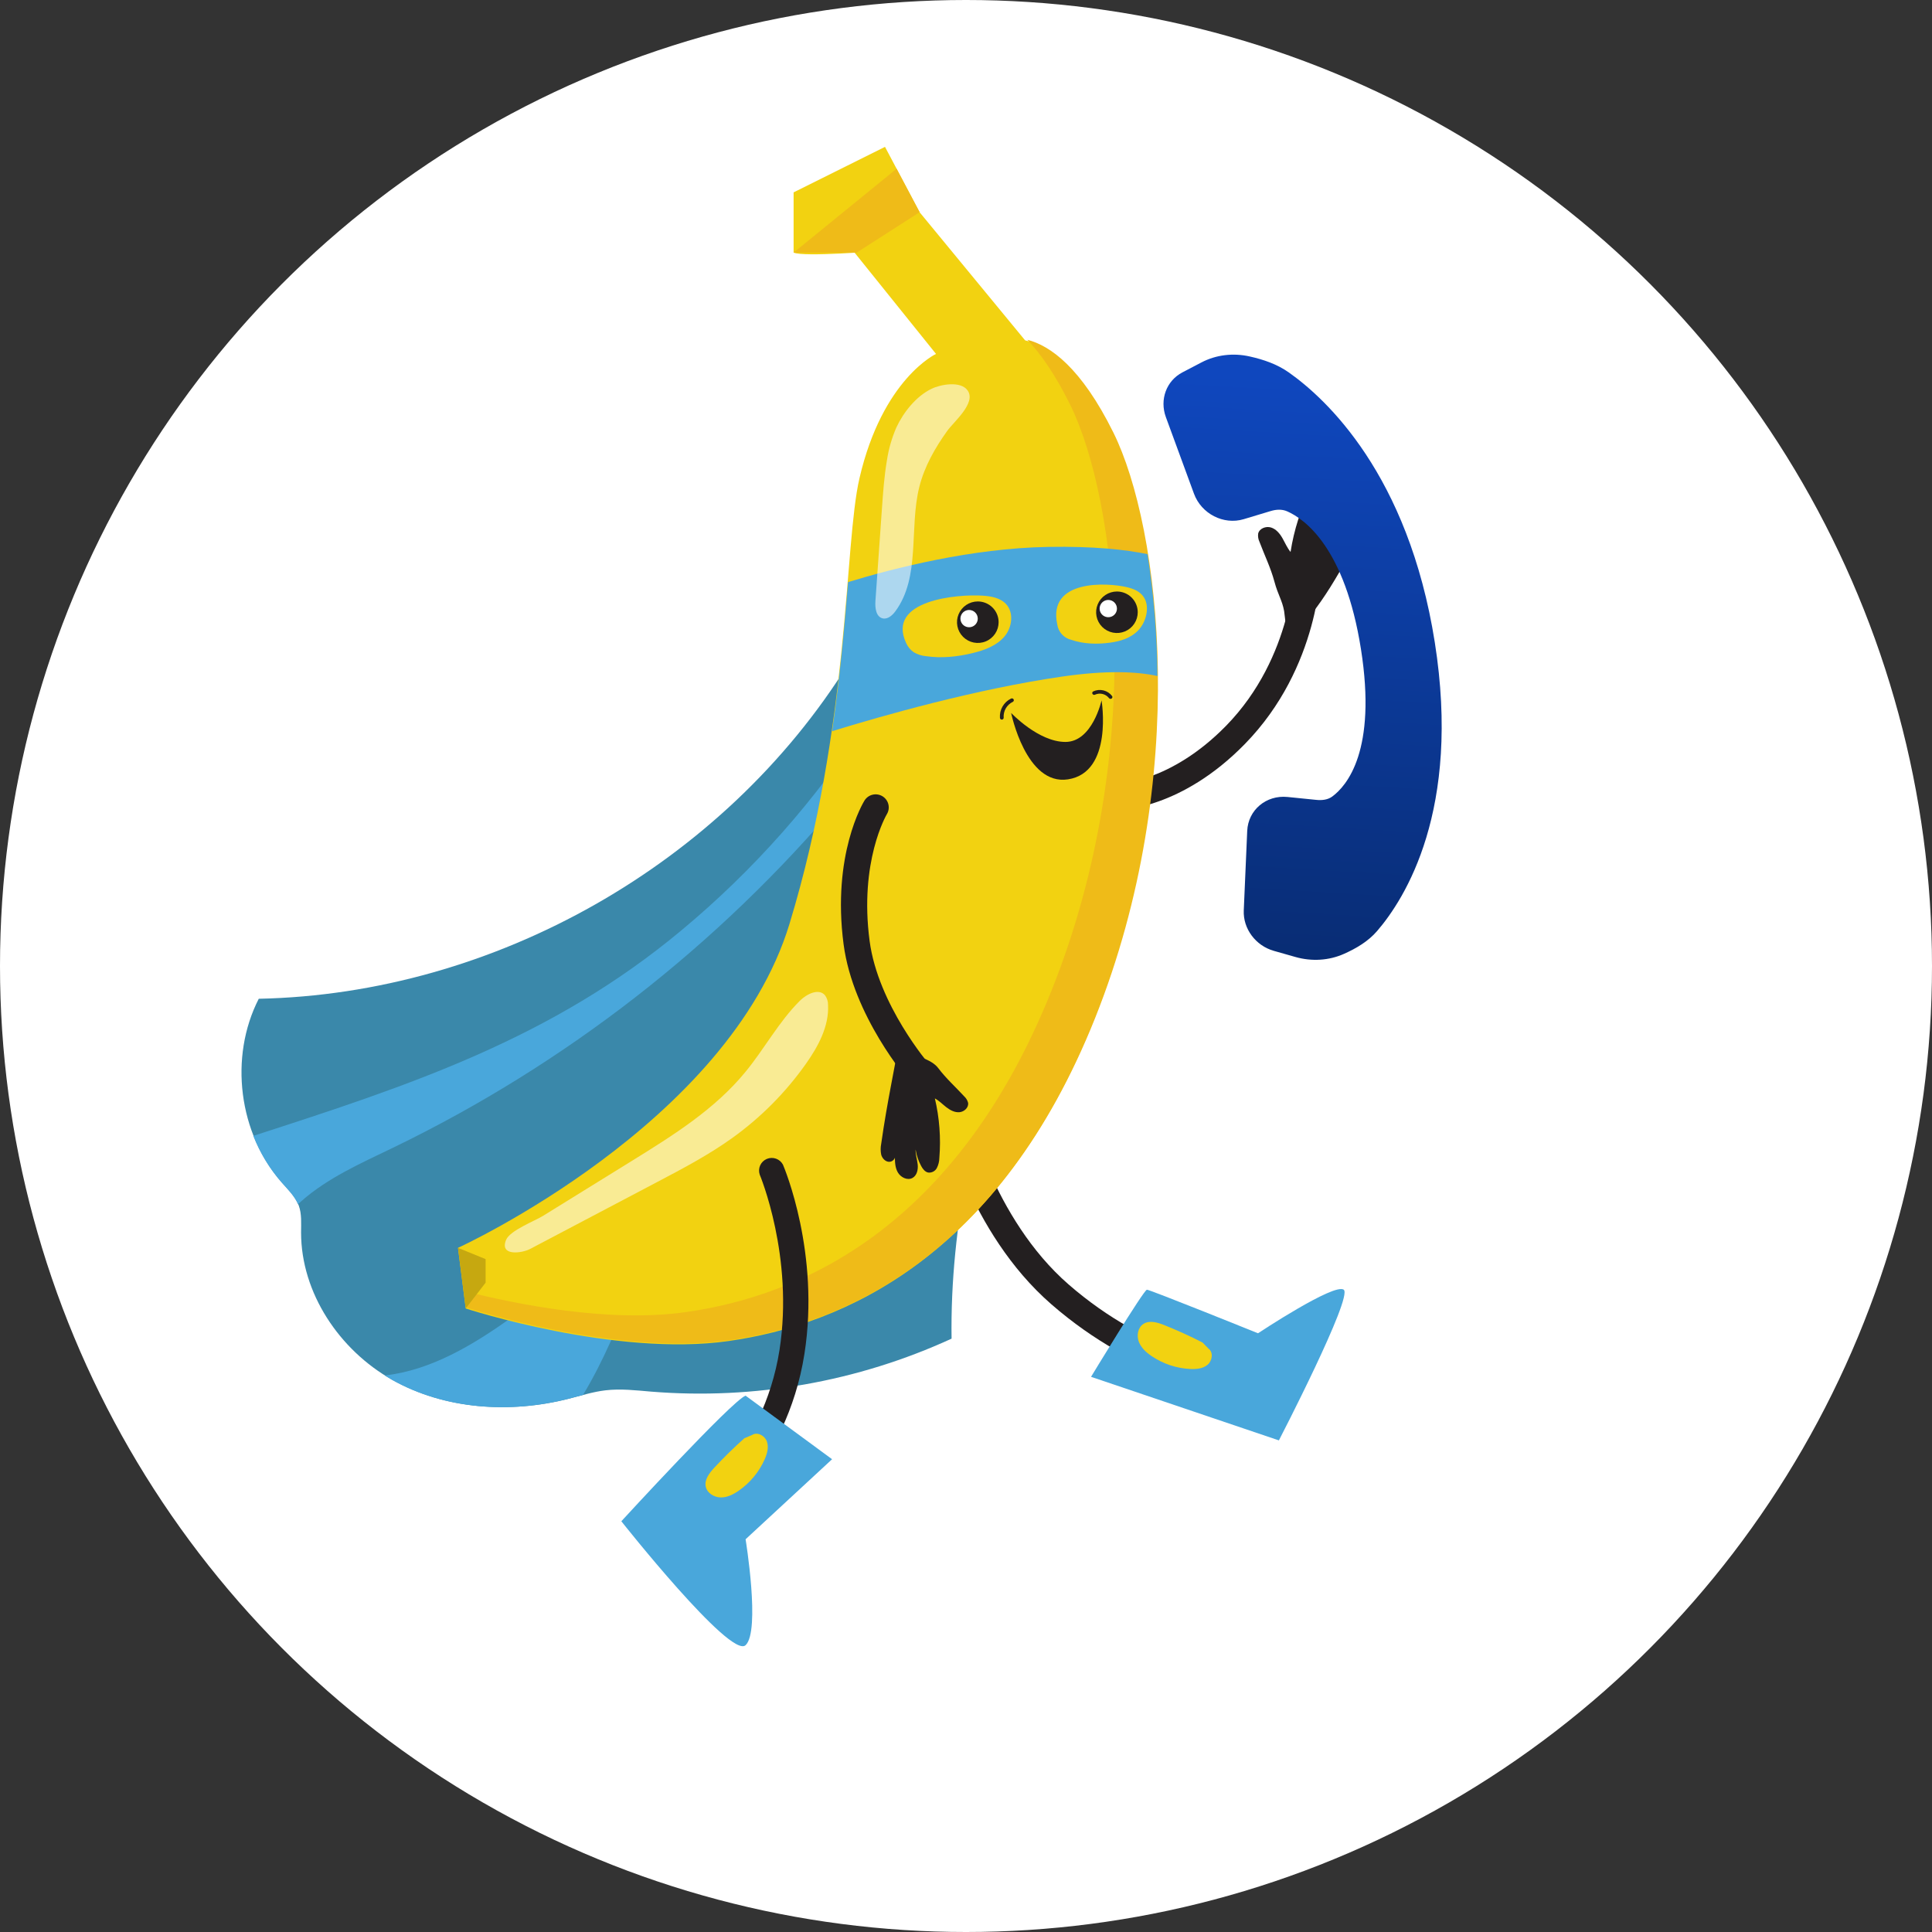 <svg width="224" height="224" viewBox="0 0 224 224" fill="none" xmlns="http://www.w3.org/2000/svg">
<rect x="0" y="0" width="224" height="224" fill="#333333" stroke="none"/>
<circle cx="112" cy="112" r="112" fill="white"/>
<path d="M98.359 76.955C83.943 100.124 57.334 115.242 30.001 115.799C26.533 122.574 27.657 131.434 32.717 137.138C33.443 137.965 34.262 138.745 34.637 139.771C35 140.76 34.909 141.84 34.907 142.899C34.907 149.91 39.35 156.528 45.471 159.974C51.593 163.421 59.12 163.905 65.932 162.178C67.347 161.818 68.747 161.367 70.197 161.197C71.954 160.99 73.723 161.197 75.493 161.348C87.441 162.316 99.437 160.2 110.328 155.206C109.928 128.559 122.527 103.724 131.019 78.457L98.359 76.955Z" fill="#3A88AA"/>
<path d="M97.542 92.656C99.707 90.079 101.898 86.64 100.487 83.591C94.616 92.718 87.38 100.897 79.031 107.843C63.986 120.402 47.614 125.801 29.366 131.695C30.146 133.688 31.27 135.53 32.685 137.138C33.376 137.916 34.137 138.669 34.552 139.62C34.67 139.509 34.791 139.397 34.913 139.289C38.006 136.552 41.86 134.862 45.579 133.065C65.558 123.393 83.266 109.623 97.542 92.656Z" fill="#49A7DB"/>
<path d="M59.301 152.755C54.876 155.926 49.967 158.876 44.605 159.474C44.881 159.648 45.158 159.815 45.434 159.975C51.557 163.422 59.083 163.906 65.895 162.178C66.465 162.033 67.032 161.874 67.6 161.725C69.994 157.763 71.823 153.301 73.495 149.015C74.18 147.258 74.875 145.338 74.325 143.534C68.751 145.458 64.097 149.317 59.301 152.755Z" fill="#49A7DB"/>
<path d="M129.504 93.919H129.488C129.094 93.903 128.723 93.735 128.451 93.452C128.179 93.168 128.028 92.79 128.029 92.397C128.031 92.005 128.185 91.628 128.459 91.347C128.734 91.065 129.107 90.901 129.5 90.888C129.6 90.888 135.684 90.768 142.153 84.15C149.996 76.127 150.121 65.49 150.121 65.382C150.121 64.98 150.281 64.594 150.566 64.31C150.851 64.025 151.238 63.866 151.641 63.866C152.044 63.866 152.431 64.025 152.716 64.31C153.001 64.594 153.162 64.98 153.162 65.382C153.162 65.864 153.06 77.331 144.331 86.262C136.988 93.78 129.996 93.919 129.504 93.919Z" fill="#231F20"/>
<path d="M142.374 161.148C142.323 161.151 142.272 161.151 142.221 161.148C141.806 161.107 132.024 160.035 121.893 151.218C112.256 142.829 109.26 129.583 109.144 129.022C109.086 128.823 109.069 128.614 109.095 128.408C109.121 128.202 109.189 128.003 109.294 127.825C109.4 127.646 109.542 127.491 109.71 127.369C109.879 127.247 110.071 127.161 110.274 127.116C110.477 127.071 110.688 127.068 110.892 127.107C111.096 127.147 111.29 127.227 111.462 127.345C111.634 127.462 111.78 127.613 111.891 127.789C112.001 127.965 112.075 128.161 112.106 128.367C112.144 128.538 115.048 141.222 123.895 148.922C133.25 157.065 142.437 158.109 142.53 158.118C142.917 158.158 143.274 158.345 143.527 158.64C143.78 158.935 143.91 159.316 143.89 159.703C143.87 160.091 143.702 160.456 143.42 160.724C143.138 160.992 142.764 161.141 142.374 161.142V161.148Z" fill="#231F20"/>
<path d="M53.101 144.678C53.101 144.678 84.474 130.35 91.541 107.098C98.608 83.845 97.837 63.224 99.654 55.423C102.334 43.913 108.524 41.033 108.524 41.033L114.852 39.92C114.852 39.92 121.66 35.468 128.984 50.264C134.452 61.294 137.978 90.302 126.869 118.137C115.798 145.853 97.665 153.605 84.474 155.483C71.284 157.362 53.997 151.708 53.997 151.708L53.101 144.678Z" fill="#F2D211"/>
<path d="M129.088 50.152C125.354 42.601 121.747 40.067 119.113 39.395C120.683 41.05 122.359 43.45 124.064 46.894C129.532 57.933 133.06 86.947 121.946 114.775C110.876 142.496 92.74 150.243 79.552 152.122C70.668 153.398 59.923 151.234 53.855 149.695L54.098 151.604C54.098 151.604 71.394 157.258 84.576 155.38C97.758 153.501 115.897 145.75 126.97 118.033C138.084 90.203 134.556 61.191 129.088 50.152Z" fill="#EFBB18"/>
<path d="M108.524 41.036L97.995 27.942L104.726 22.305L118.854 39.463C118.854 39.463 117.444 42.98 116.738 43.446C116.033 43.911 108.524 41.036 108.524 41.036Z" fill="#F2D211"/>
<path d="M92.012 29.288C93.188 29.822 101.902 29.104 101.902 29.104L106.623 24.605L102.609 17.027L92.012 22.304V29.288Z" fill="#F2D211"/>
<path d="M96.474 84.777C102.358 82.963 113.19 79.885 123.147 78.443C128.302 77.696 131.811 77.857 134.197 78.379C134.162 73.647 133.776 68.924 133.043 64.249C130.494 63.721 126.794 63.318 121.498 63.409C112.661 63.562 103.615 65.875 98.328 67.491C97.924 72.408 97.419 78.281 96.474 84.777Z" fill="#49A7DB"/>
<path d="M105.061 74.558C105.252 74.989 105.559 75.359 105.949 75.626C106.377 75.876 106.855 76.03 107.349 76.077C109.175 76.344 111.046 76.147 112.836 75.704C114.184 75.371 115.562 74.856 116.458 73.799C117.354 72.741 117.58 71.014 116.622 70.012C115.954 69.315 114.917 69.129 113.952 69.063C111.081 68.866 102.729 69.555 105.061 74.558Z" fill="#F2D211"/>
<path d="M122.58 72.394C122.638 72.822 122.824 73.222 123.115 73.541C123.406 73.861 123.787 74.085 124.208 74.184C125.66 74.676 127.206 74.718 128.732 74.507C129.88 74.347 131.081 74.01 131.973 73.079C132.865 72.148 133.313 70.466 132.686 69.355C132.251 68.581 131.442 68.266 130.66 68.08C128.353 67.528 121.447 67.159 122.58 72.394Z" fill="#F2D211"/>
<path d="M80.62 177.844C80.311 177.845 80.01 177.748 79.759 177.568C79.508 177.389 79.32 177.135 79.222 176.843C79.124 176.551 79.121 176.235 79.213 175.941C79.305 175.647 79.487 175.389 79.734 175.204C79.821 175.14 88.515 168.452 90.377 156.52C92.062 145.719 88.123 136.279 88.083 136.186C87.966 135.837 87.984 135.455 88.135 135.119C88.287 134.782 88.56 134.515 88.9 134.37C89.24 134.226 89.622 134.214 89.971 134.338C90.319 134.461 90.608 134.711 90.78 135.038C90.956 135.452 95.092 145.313 93.269 156.966C91.218 170.113 81.885 177.24 81.489 177.544C81.239 177.734 80.934 177.839 80.62 177.844Z" fill="#231F20"/>
<path d="M115.782 72.139C115.782 72.615 115.641 73.08 115.376 73.475C115.11 73.871 114.734 74.18 114.293 74.362C113.852 74.544 113.367 74.591 112.899 74.499C112.431 74.406 112.001 74.177 111.664 73.84C111.326 73.504 111.096 73.075 111.003 72.608C110.91 72.142 110.958 71.658 111.141 71.218C111.323 70.779 111.633 70.403 112.029 70.138C112.426 69.874 112.892 69.733 113.37 69.733C114.009 69.734 114.623 69.987 115.075 70.438C115.527 70.889 115.782 71.501 115.782 72.139Z" fill="#231F20"/>
<path d="M113.364 71.723C113.364 71.921 113.305 72.114 113.194 72.279C113.084 72.443 112.927 72.572 112.744 72.647C112.56 72.723 112.358 72.743 112.164 72.704C111.969 72.666 111.79 72.57 111.65 72.43C111.509 72.29 111.414 72.112 111.375 71.918C111.336 71.724 111.356 71.522 111.432 71.34C111.508 71.157 111.637 71 111.802 70.89C111.967 70.78 112.161 70.722 112.359 70.722C112.626 70.722 112.881 70.827 113.069 71.015C113.258 71.203 113.364 71.457 113.364 71.723Z" fill="white"/>
<path d="M131.912 70.976C131.914 71.452 131.774 71.918 131.51 72.315C131.247 72.712 130.871 73.022 130.43 73.206C129.989 73.39 129.504 73.439 129.035 73.347C128.567 73.255 128.136 73.027 127.797 72.691C127.459 72.355 127.228 71.926 127.134 71.459C127.04 70.992 127.087 70.508 127.27 70.068C127.452 69.628 127.761 69.251 128.158 68.987C128.555 68.722 129.022 68.58 129.499 68.58C130.138 68.58 130.75 68.832 131.202 69.281C131.654 69.73 131.909 70.34 131.912 70.976Z" fill="#231F20"/>
<path d="M129.501 70.56C129.501 70.758 129.442 70.951 129.332 71.116C129.222 71.281 129.065 71.409 128.881 71.485C128.698 71.56 128.496 71.58 128.301 71.541C128.107 71.503 127.928 71.408 127.787 71.268C127.647 71.128 127.551 70.949 127.512 70.755C127.474 70.561 127.494 70.36 127.57 70.177C127.646 69.994 127.774 69.838 127.939 69.728C128.104 69.618 128.299 69.559 128.497 69.559C128.763 69.559 129.019 69.664 129.207 69.852C129.395 70.04 129.501 70.294 129.501 70.56Z" fill="white"/>
<path d="M117.234 82.66C117.234 82.66 120.394 86.022 123.528 86.022C126.663 86.022 127.717 81.2 127.717 81.2C127.717 81.2 129.104 89.555 123.821 90.36C118.946 91.111 117.234 82.66 117.234 82.66Z" fill="#231F20"/>
<path d="M126.966 80.538C127.238 80.417 127.543 80.39 127.833 80.46C128.122 80.53 128.381 80.693 128.568 80.924C128.598 80.972 128.646 81.007 128.701 81.021C128.756 81.035 128.814 81.028 128.864 81.001C128.89 80.988 128.912 80.969 128.93 80.947C128.949 80.924 128.962 80.898 128.969 80.871C128.977 80.843 128.978 80.814 128.974 80.785C128.969 80.757 128.959 80.73 128.943 80.705C128.695 80.378 128.341 80.145 127.941 80.047C127.541 79.948 127.119 79.99 126.746 80.165C126.721 80.179 126.698 80.198 126.68 80.22C126.663 80.243 126.65 80.269 126.642 80.296C126.635 80.324 126.634 80.353 126.638 80.382C126.643 80.41 126.654 80.437 126.669 80.461C126.699 80.51 126.747 80.545 126.802 80.559C126.858 80.574 126.916 80.566 126.966 80.538Z" fill="#231F20"/>
<path d="M116.368 83.218C116.337 82.838 116.423 82.458 116.614 82.128C116.805 81.798 117.091 81.533 117.436 81.369C117.462 81.356 117.484 81.337 117.502 81.314C117.52 81.292 117.533 81.266 117.54 81.238C117.547 81.21 117.549 81.181 117.544 81.153C117.539 81.124 117.529 81.097 117.513 81.073C117.483 81.025 117.435 80.99 117.38 80.976C117.325 80.962 117.266 80.969 117.216 80.997C116.805 81.198 116.464 81.517 116.236 81.912C116.007 82.308 115.903 82.763 115.934 83.218C115.934 83.275 115.957 83.33 115.998 83.371C116.038 83.411 116.094 83.434 116.151 83.434C116.209 83.434 116.264 83.411 116.304 83.371C116.345 83.33 116.368 83.275 116.368 83.218Z" fill="#231F20"/>
<path d="M106.624 125.966C106.406 125.966 106.191 125.919 105.993 125.829C105.794 125.738 105.618 125.607 105.475 125.442C105.208 125.134 98.908 117.804 97.81 109.498C96.437 99.103 100.073 93.072 100.227 92.822C100.438 92.479 100.776 92.233 101.168 92.14C101.561 92.046 101.974 92.111 102.318 92.321C102.662 92.531 102.908 92.869 103.002 93.26C103.096 93.651 103.031 94.064 102.82 94.406C102.772 94.487 99.605 99.872 100.824 109.095C101.804 116.509 107.714 123.382 107.772 123.45C107.963 123.669 108.088 123.939 108.13 124.227C108.172 124.515 108.13 124.809 108.009 125.073C107.888 125.338 107.693 125.562 107.447 125.719C107.202 125.877 106.916 125.96 106.624 125.959V125.966Z" fill="#231F20"/>
<path d="M148.885 70.856C148.653 69.57 148.182 69.013 147.756 67.426C147.331 65.84 146.603 64.356 146.026 62.819C145.885 62.525 145.832 62.196 145.873 61.872C146.006 61.27 146.771 60.976 147.362 61.158C147.953 61.34 148.381 61.857 148.69 62.399C148.999 62.941 149.235 63.518 149.63 63.996C150.023 61.45 150.813 58.981 151.97 56.677C152.145 56.261 152.413 55.89 152.754 55.593C153.113 55.318 153.64 55.216 154.015 55.469C154.39 55.721 154.478 56.149 154.527 56.561C154.62 57.317 154.576 58.083 154.397 58.822C154.668 58.229 154.691 57.556 154.872 56.929C155.052 56.303 155.484 55.663 156.133 55.578C156.882 55.479 157.533 56.214 157.631 56.96C157.728 57.707 157.423 58.446 157.139 59.143C157.178 58.675 157.809 58.431 158.222 58.655C158.635 58.878 158.807 59.406 158.749 59.871C158.661 60.333 158.481 60.772 158.218 61.162C155.361 66.09 153.447 70.3 149.298 74.22L148.885 70.856Z" fill="#231F20"/>
<path d="M105.413 121.61C106.035 122.609 107.902 122.667 108.79 123.849C109.678 125.03 110.792 126.025 111.794 127.115C112.011 127.314 112.166 127.57 112.242 127.854C112.335 128.404 111.796 128.905 111.24 128.952C110.684 129 110.153 128.71 109.713 128.369C109.273 128.028 108.883 127.618 108.39 127.351C108.923 129.61 109.099 131.938 108.91 134.25C108.904 134.657 108.805 135.056 108.622 135.419C108.527 135.599 108.38 135.746 108.2 135.84C108.019 135.935 107.814 135.972 107.612 135.947C107.245 135.87 106.989 135.533 106.813 135.208C106.482 134.608 106.26 133.954 106.158 133.276C106.133 133.861 106.34 134.432 106.4 135.016C106.46 135.599 106.317 136.28 105.805 136.567C105.212 136.903 104.421 136.509 104.087 135.916C103.753 135.322 103.751 134.608 103.76 133.93C103.886 134.343 103.44 134.757 103.019 134.701C102.598 134.646 102.278 134.271 102.168 133.874C102.084 133.459 102.084 133.031 102.168 132.616C102.888 127.541 103.747 123.851 104.16 121.122L105.413 121.61Z" fill="#231F20"/>
<path d="M86.445 161.816C84.902 162.362 72.039 176.378 72.039 176.378C72.039 176.378 84.703 192.386 86.445 190.747C88.187 189.109 86.445 178.465 86.445 178.465L96.474 169.185L86.445 161.816Z" fill="#49A7DB"/>
<path d="M126.498 159.631C126.498 159.631 132.615 149.532 132.978 149.532C133.341 149.532 145.859 154.581 145.859 154.581C145.859 154.581 154.7 148.714 155.795 149.532C156.891 150.349 148.278 167.002 148.278 167.002L126.498 159.631Z" fill="#49A7DB"/>
<path d="M88.912 167.12C88.669 166.452 87.813 165.984 87.213 166.367L86.302 166.754C85.087 167.838 83.924 168.977 82.813 170.172C82.243 170.793 81.647 171.556 81.828 172.373C81.99 173.114 82.784 173.594 83.543 173.615C84.303 173.635 85.022 173.267 85.649 172.835C86.969 171.919 88.011 170.658 88.661 169.191C88.949 168.533 89.155 167.788 88.912 167.12Z" fill="#F2D211"/>
<path d="M140.025 158.219C140.565 157.755 140.695 156.787 140.123 156.367L139.43 155.657C137.979 154.913 136.496 154.237 134.98 153.632C134.2 153.322 133.269 153.042 132.568 153.502C131.931 153.915 131.767 154.828 132.028 155.542C132.29 156.255 132.883 156.795 133.512 157.222C134.841 158.125 136.394 158.645 138.001 158.724C138.716 158.759 139.486 158.684 140.025 158.219Z" fill="#F2D211"/>
<path opacity="0.55" d="M103.919 49.579C103.392 50.796 103.026 52.075 102.83 53.386C102.517 55.227 102.384 57.095 102.254 58.957C102.003 62.529 101.752 66.101 101.499 69.673C101.443 70.466 101.555 71.502 102.328 71.693C102.915 71.837 103.461 71.347 103.818 70.865C106.755 66.866 105.386 61.249 106.591 56.442C107.185 54.077 108.409 51.936 109.819 49.966C110.605 48.87 113.201 46.729 112.192 45.276C111.392 44.122 109.035 44.577 108.023 45.069C106.23 45.922 104.733 47.813 103.919 49.579Z" fill="white"/>
<path opacity="0.55" d="M61.469 144.803L76.231 137.027C79.214 135.457 82.21 133.878 84.944 131.909C88.236 129.539 91.11 126.64 93.448 123.33C94.871 121.312 96.126 118.995 96.006 116.534C96.017 116.126 95.894 115.727 95.655 115.396C94.933 114.548 93.548 115.234 92.751 116.016C90.289 118.464 88.632 121.602 86.429 124.277C82.882 128.611 78.032 131.642 73.261 134.594L62.968 140.964C62.008 141.56 59.127 142.662 58.681 143.746C57.878 145.674 60.498 145.314 61.469 144.803Z" fill="white"/>
<path d="M53.101 144.68L56.303 145.984V148.715L53.997 151.709L53.101 144.68Z" fill="#C6A810"/>
<path d="M92.012 29.287L103.953 19.564L106.623 24.604L99.326 29.287H92.012Z" fill="#EFBB18"/>
<path d="M149.283 92.403L152.612 92.74C153.276 92.807 153.945 92.733 154.462 92.353C156.153 91.107 159.651 87.033 157.793 75.263C155.935 63.493 151.27 60.184 149.241 59.287C148.621 59.013 147.949 59.065 147.324 59.253L144.197 60.195C141.869 60.896 139.288 59.572 138.432 57.239L135.174 48.362C134.427 46.325 135.235 44.142 137.098 43.17L139.307 42.016C140.986 41.139 142.964 40.895 144.889 41.328C146.497 41.688 148.071 42.222 149.432 43.184C153.722 46.214 163.275 54.981 166.351 74.461C169.427 93.94 162.88 104.217 159.659 107.951C158.637 109.136 157.275 109.945 155.826 110.592C154.091 111.367 152.095 111.496 150.193 110.955L147.688 110.243C145.578 109.643 144.113 107.673 144.205 105.558L144.605 96.338C144.71 93.914 146.805 92.153 149.283 92.403Z" fill="url(#paint0_linear)"/>
<defs>
<linearGradient id="paint0_linear" x1="162.166" y1="44.079" x2="157.955" y2="115.041" gradientUnits="userSpaceOnUse">
<stop offset="0.009" stop-color="#0F47BE"/>
<stop offset="1" stop-color="#082B70"/>
</linearGradient>
</defs>
</svg>

